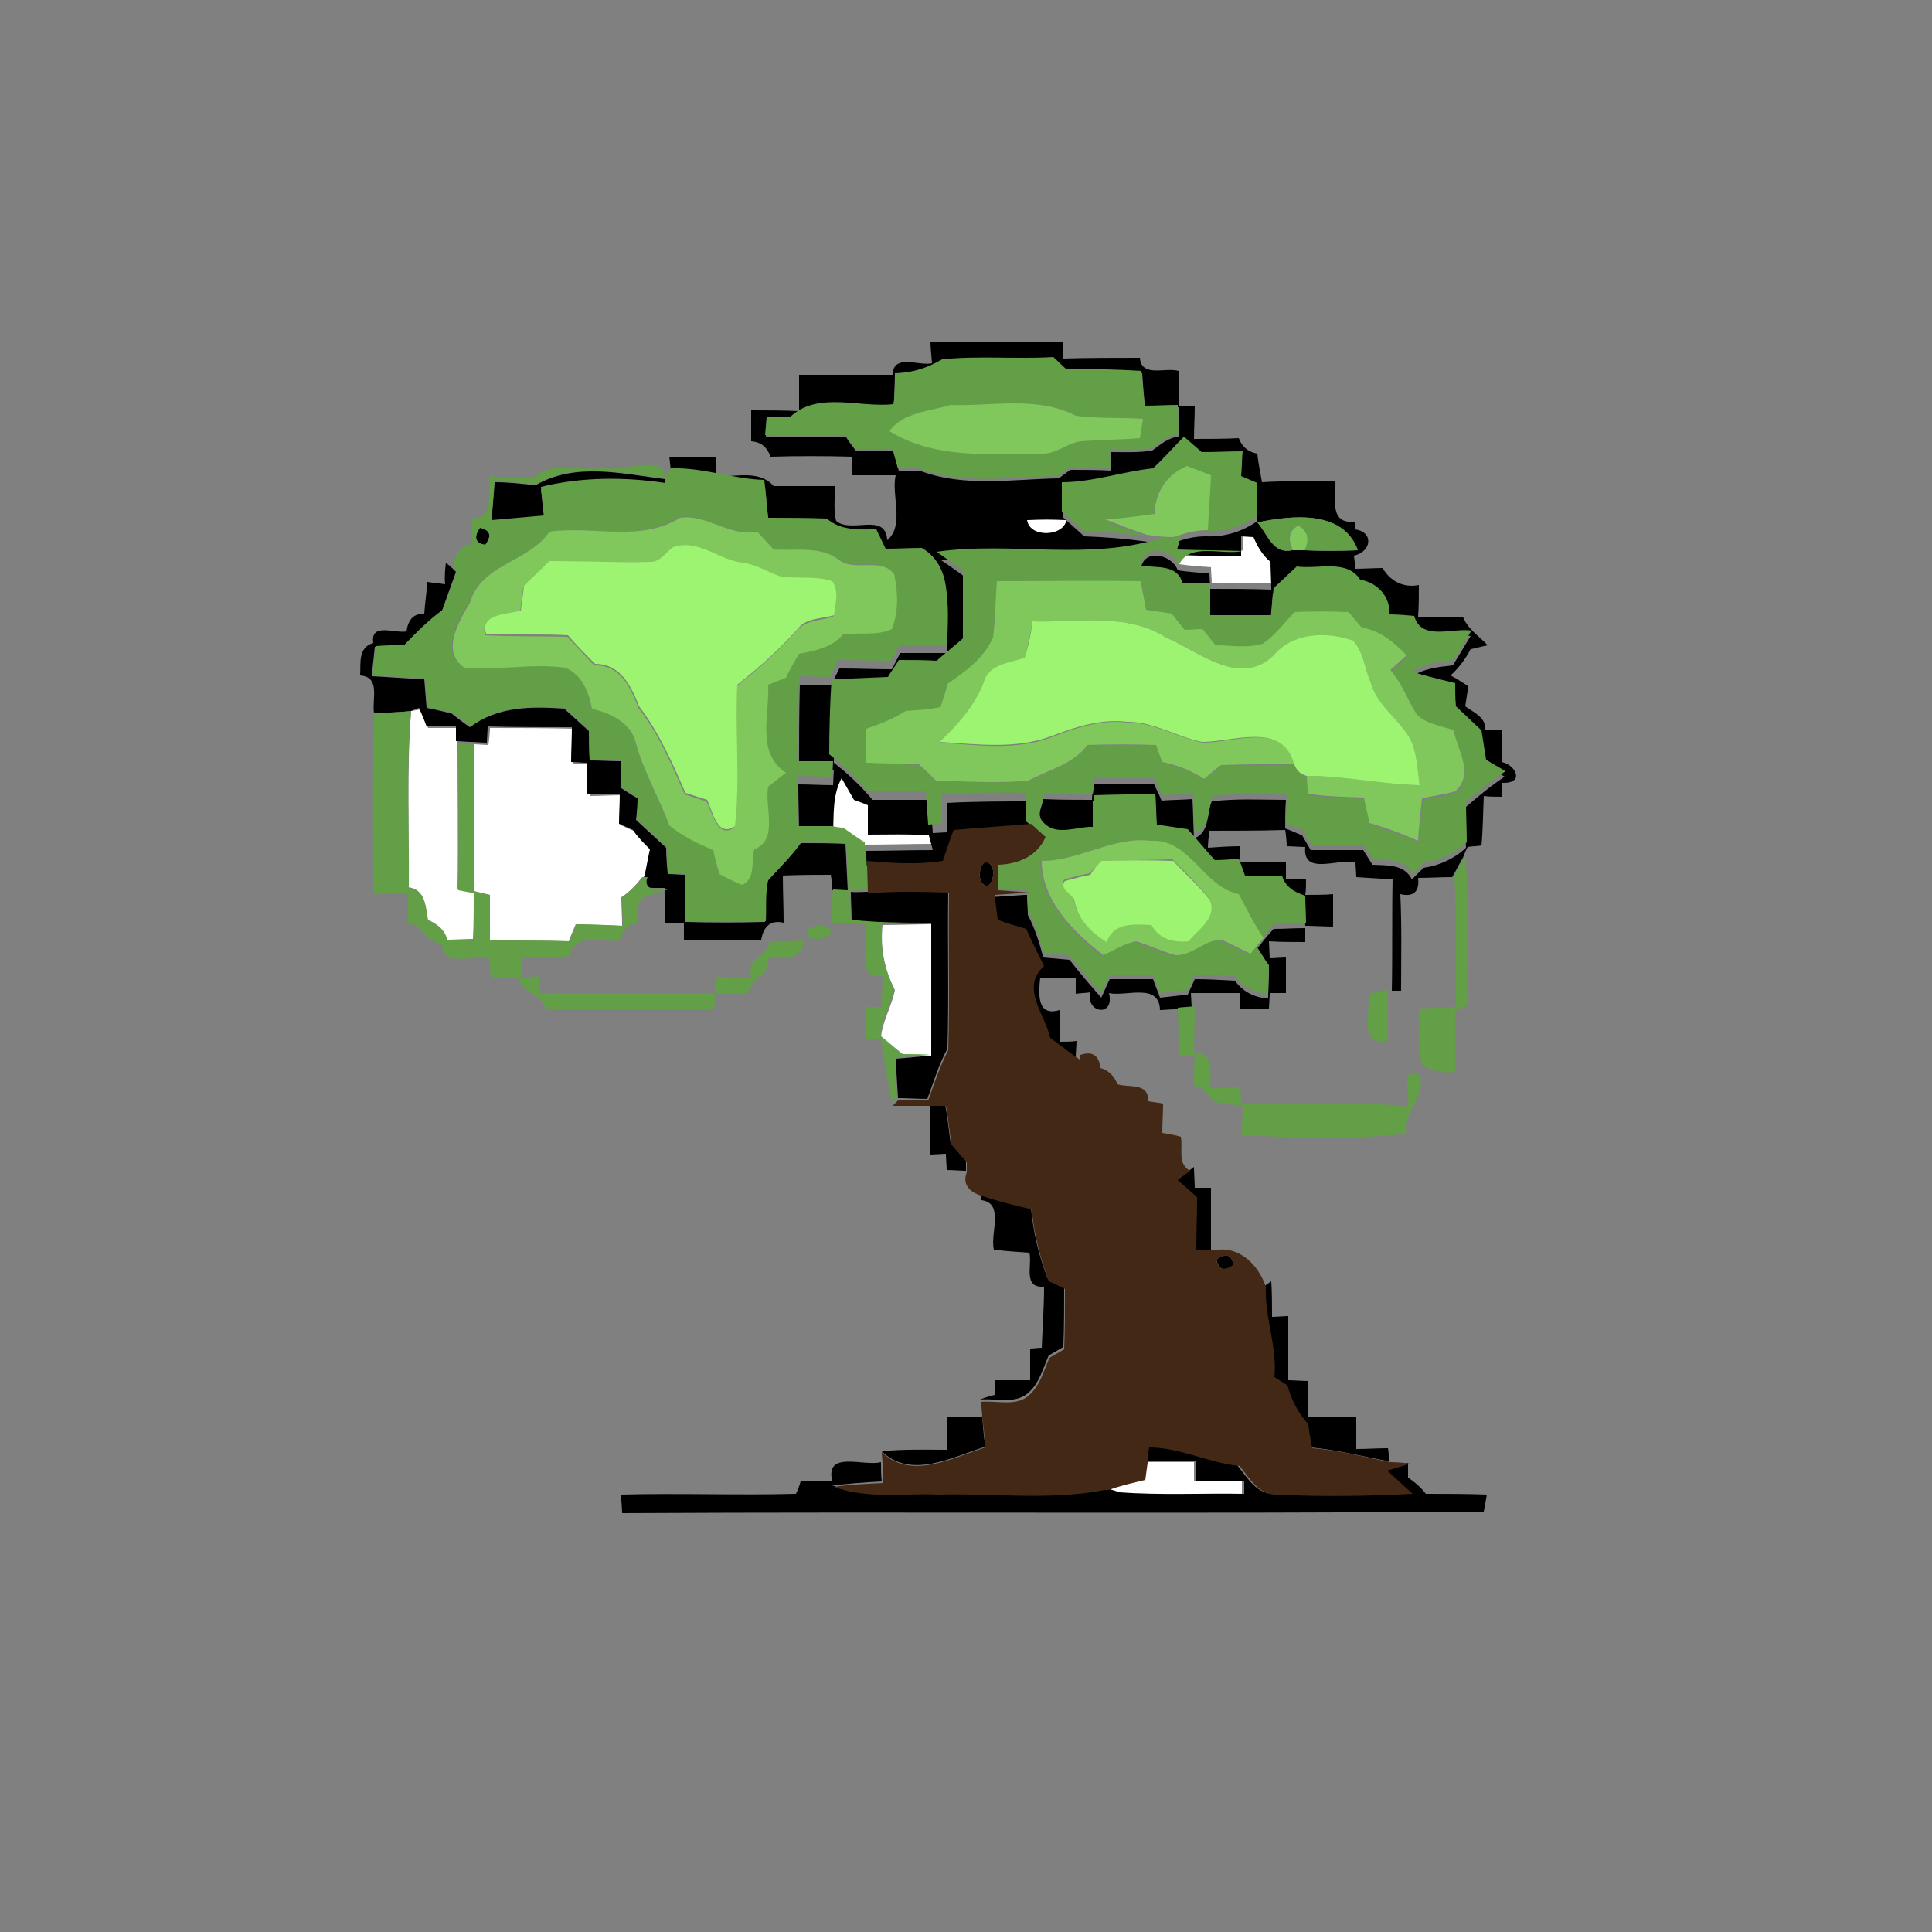 <?xml version="1.0" encoding="utf-8"?>
<!-- Generator: Adobe Illustrator 26.0.3, SVG Export Plug-In . SVG Version: 6.00 Build 0)  -->
<svg version="1.1" id="Layer_1" xmlns="http://www.w3.org/2000/svg" xmlns:xlink="http://www.w3.org/1999/xlink" x="0px" y="0px"
	 viewBox="0 0 250 250" style="enable-background:new 0 0 250 250;" xml:space="preserve">
<rect x="0" y="0" width="250" height="250" fill="#808080" stroke="none"/>
<style type="text/css">
	.st0{fill:#FFFFFF;}
	.st1{fill:#639F47;}
	.st2{fill:#80C85B;}
	.st3{fill:#9CF470;}
	.st4{fill:#432815;}
</style>
<g id="_x23_ffffffff">
	<path class="st0" d="M132.9,67.3c1.7-0.1,3.4-0.1,5.1,0C137.6,69.5,133.2,69.6,132.9,67.3z"/>
	<path class="st0" d="M160.8,68.6l1.6,0.1c0.5,1.2,1.1,2.4,2.2,3.2c0,0.9,0.1,2.7,0.1,3.6c-2.6,0-5.3-0.1-7.9-0.1
		c0-0.5-0.1-1.5-0.1-2c-1.4-0.1-2.8-0.2-4.1-0.4c1.4-3,5.6-1.2,8.3-1.8C160.8,70.6,160.8,69.3,160.8,68.6z"/>
	<path class="st0" d="M53.2,92l1.2-0.2c0.2,0.6,0.7,1.8,1,2.4c1.3,0,2.5,0,3.8,0l0,1.9c0,6.3,0.1,12.7,0,19c0.5,0.1,1.6,0.3,2.1,0.4
		c0,2,0,4-0.1,6c-0.8,0-2.5,0.1-3.4,0.1c-0.3-1.3-1.3-2.1-2.5-2.6c-0.3-1.8-0.2-3.9-2.5-4.2C53,107.3,52.6,99.6,53.2,92z"/>
	<path class="st0" d="M63.4,94.2c3.6,0,7.2,0,10.9,0.1c0,1.5-0.1,3-0.1,4.5c0.5,0,1.6,0,2.1,0.1c0,1.4,0,2.8,0,4.1
		c1.4,0,2.8-0.1,4.2-0.1c0,1.3-0.1,2.6-0.1,3.9c0.4,0.2,1.3,0.6,1.8,0.8c0.7,0.9,1.4,1.8,2.2,2.5c-0.2,0.8-0.5,2.6-0.7,3.4
		c-0.2,0-0.4,0-0.6,0c-0.8,1-1.6,1.9-2.7,2.6c0,1.2,0.1,2.4,0.1,3.7c-2-0.1-4-0.1-6-0.2c-0.2,0.5-0.7,1.6-0.9,2.2
		c-3.4-0.1-6.9-0.1-10.3-0.1c0-2,0-4,0-5.9c-0.5-0.1-1.6-0.4-2.1-0.5c0-6.3,0-12.7,0-19c0.5,0,1.5,0.1,2,0.1
		C63.3,95.8,63.4,94.7,63.4,94.2z"/>
	<path class="st0" d="M107.8,107.2c0-2.5-0.1-5,1.1-7.3c0.4,0.7,1.2,2.1,1.6,2.8c0.4,0.2,1.3,0.5,1.8,0.7c0,1.2,0,2.5,0,3.8
		c2.6,0,5.3-0.1,7.9,0.1c0.1,0.5,0.4,1.5,0.5,1.9c-2.9,0-5.8,0.1-8.8,0.1c-0.9-0.6-1.9-1.2-2.8-1.9
		C108.8,107.4,108.1,107.3,107.8,107.2z"/>
	<path class="st0" d="M114.2,119.7c2.1,0,4.2-0.1,6.3-0.1c0,5.7,0,11.4,0,17.1c-0.9,0-2.7,0-3.6-0.1c-1-0.8-1.9-1.6-2.9-2.4
		c0.2-2.1,1.4-4,1.8-6.1C114.4,125.4,113.9,122.6,114.2,119.7z"/>
	<path class="st0" d="M148.1,189.2c2.1,0,4.3,0,6.4,0c0,0.6,0,1.9,0,2.5c2.1,0,4.1,0,6.2,0l0,1.7c-5.4-0.1-10.7,0.2-16.1-0.2
		l-1.6-0.5c1.5-0.5,3.1-0.9,4.7-1.3C147.9,190.9,148.1,189.8,148.1,189.2z"/>
</g>
<g id="_x23_000000ff">
	<path d="M120.4,44.2c5.7,0,11.4,0,17.1,0c0,0.5,0,1.6,0,2.2c3.3-0.1,6.7-0.1,10-0.1c0.2,2.6,3.3,1.2,5,1.7c0,1.5,0,3.1,0,4.6
		c0.7,0,1.4,0,2.1,0c0,1.4-0.1,2.8-0.1,4.2c1.9,0,3.9,0,5.8-0.1c0.4,1.1,1.2,1.8,2.4,2c0.1,1.2,0.4,2.5,0.6,3.7
		c3.1-0.2,6.3-0.1,9.5-0.1c0.1,2.2-0.9,5.6,2.6,5.2c0,0.3,0,0.8-0.1,1c2.5,0.3,2.2,2.9-0.1,3.4l0.2,1.7c0.9,0,2.6-0.1,3.5-0.1
		c1,1.7,2.7,2.6,4.7,2.2c0,1.4,0,2.7-0.1,4.1c1.9,0,3.9,0,5.8,0c0.6,1.6,2.1,2.5,3.2,3.7c-0.6,0.1-1.6,0.4-2.2,0.5
		c-0.7,1.3-1.5,2.4-2.6,3.4c0.6,0.3,1.7,1,2.3,1.4c-0.1,0.6-0.3,1.9-0.4,2.6c1.1,0.8,2.7,1.4,2.6,3.1c0.6,0,1.6,0,2.2,0
		c0,1.3-0.1,2.7-0.1,4.1c1.9,0.4,3,2.8,0.1,2.7c0,0.5,0,1.4,0,1.8c-0.6,0-1.8,0-2.4-0.1c-0.1,2.1-0.1,4.3-0.3,6.4
		c-0.4,0.1-1.3,0.1-1.8,0.2c-0.2,0.4-0.5,1.1-0.6,1.4c-0.5,0.8-0.9,1.7-1.4,2.5c-1.5,0-2.9,0.1-4.4,0.1c0.2,1.8-0.6,2.5-2.3,2.1
		c0.2,4.1,0.1,8.3,0.1,12.5c-0.3,0-0.9,0-1.2,0c0.1-4.8,0-9.6,0.1-14.4c-1.6-0.1-3.2-0.2-4.7-0.3c0-0.5-0.1-1.5-0.1-1.9
		c-2.1-0.6-6.9,1.8-6.5-2c-0.6,0-1.8-0.1-2.4-0.1c0-0.5-0.1-1.6-0.2-2.1c-3.3,0.1-6.6,0.1-9.8,0.1c-0.1,0.6-0.2,1.7-0.2,2.2
		c1.4-0.1,2.8-0.2,4.2-0.2c0,0.5,0,1.6,0,2.1c1.9,0,3.9,0,5.9,0c0,0.5,0,1.6,0,2.1c0.6,0,1.9,0.1,2.6,0.1c0,0.5,0,1.5-0.1,2
		c0.9,0,2.7,0,3.6-0.1c0,1.4,0,2.8,0,4.2c-0.9,0-2.7-0.1-3.6-0.1c0,0.5,0,1.6,0,2.1c-1.6,0-3.2,0-4.7-0.1l0.1,2.2
		c0.5,0,1.5-0.1,2.1-0.1c0,1.5,0,3.1,0,4.6c-0.5,0-1.5,0-2.1,0c0,0.5-0.1,1.6-0.1,2.1c-1.3,0-2.5-0.1-3.8-0.1c0-0.5,0-1.5,0.1-2
		c-2.1,0-4.2,0-6.4,0l0.1,1.9c-0.7,0.1-1.5,0.1-2.2,0.2c-0.5,0-1.5,0.1-1.9,0.1c-0.1-3.6-4.4-1.7-6.6-2.2c0.8,3.2-3.1,2.6-2.4-0.1
		c-0.5,0.1-1.4,0.1-1.9,0.2c0-0.5,0-1.6,0-2.1c-1.1,0-3.5,0-4.6,0c-0.2,2-0.5,5.1,2.5,4.2c0,1.4,0,2.7,0,4.1c0.6,0,1.6,0,2.2-0.1
		c0,0.5-0.1,1.6-0.1,2.1l-0.1,0.6c-1.2-0.9-2.5-1.9-3.8-2.8c-0.7-3.1-3.9-6.5-0.8-9.3c-0.8-1.6-1.5-3.2-2.3-4.8
		c-1.2-0.4-2.5-0.7-3.7-1.2c-0.1-0.8-0.3-2.4-0.4-3.2c1.5-0.1,3-0.2,4.5-0.3h0.3c0,0.6,0.1,1.9,0.1,2.6c0.9,1.7,1.5,3.6,2,5.5
		c1.1,0.1,2.3,0.2,3.4,0.3c1.3,1.7,2.7,3.3,4.1,4.9c0.3-0.6,0.8-1.8,1.1-2.4c1.9,0,3.7,0,5.6,0c0.2,0.6,0.7,1.8,0.9,2.4
		c0.9-0.1,2.7-0.3,3.6-0.4c0.2-0.5,0.7-1.5,0.9-2c1.7,0,3.4,0.1,5.2,0.2c1,1.4,2.5,2.2,4.3,2.3c0-0.9,0.1-2.8,0.1-3.7
		c-0.6-0.9-1.1-1.8-1.7-2.6l0.7-0.8c0.5-0.7,1.1-1.3,1.6-1.9c1.4,0,2.7-0.1,4.1-0.1c0-0.9-0.1-2.6-0.1-3.5c-1.4-0.4-2.6-1-3-2.6
		c-1.6,0-3.2,0-4.8,0c-0.2-0.6-0.6-1.7-0.8-2.2c-0.8,0-2.3,0.1-3.1,0.2c-1.2-1.3-2.3-2.7-3.5-4c-1.3-0.2-2.7-0.4-4-0.6
		c-0.1-1.3-0.1-2.6-0.2-4c-2.7,0-5.4,0.1-8,0.2c0,1.4,0,2.7,0,4.1c-2.1-0.1-4.6,1.2-6.3-0.4c-1.4-1-0.3-2.6-0.1-3.9
		c2.1,0.1,4.2,0.1,6.3,0.1c0-0.5,0.1-1.6,0.2-2.1c2.6,0,5.2,0,7.8,0c0.2,0.5,0.8,1.6,1,2.2c1.3-0.1,2.6-0.1,4-0.2
		c0.1,1.7,0.1,3.4,0.2,5.1c2.1-0.8,1.6-3.2,2.3-4.8c3.2-0.4,6.4-0.2,9.6-0.2c-0.1,1.2-0.1,2.4-0.1,3.7c0.6,0.2,1.7,0.7,2.2,0.9
		c0.3,0.5,0.8,1.4,1.1,1.9c2.3,0,4.5,0,6.8,0c0.3,0.5,0.9,1.4,1.2,1.9c1.9,0.1,4.1-0.1,5.1,1.9c0.5-0.5,1-1,1.5-1.5
		c2.1-0.3,4-1.2,5.5-2.6c-0.1-1.7-0.1-3.4-0.1-5.2c1.6-1.4,3.3-2.8,5.1-4c-0.6-0.4-1.9-1.1-2.5-1.5c-0.2-1.3-0.4-2.5-0.6-3.8
		c-1.1-1-2.2-2.1-3.3-3.1c0-1,0-2-0.1-3c-1.9-0.4-3.8-0.9-5.6-1.5c1.6-1.1,3.5-1.3,5.4-1.5c0.8-1.3,1.5-2.5,2.3-3.8
		c-2.4-0.5-6.5,1.4-7.4-1.9c-1.1-0.1-2.1-0.1-3.2-0.2c0.1-2.4-1.6-4.1-3.8-4.5c-1.8-2.7-5.5-1.3-8.2-1.7c-1,0.9-2,1.9-3,2.8
		c-0.1,1.2-0.2,2.3-0.3,3.5c-2.6,0-5.3,0-7.9,0c0-1.4,0-2.7,0-4.1c-1.2,0-2.4-0.1-3.6-0.1c-0.7-2.4-3.4-1.9-5.3-2.2
		c0.1-3,4-2.3,4.8-0.1c1.4,0.2,2.7,0.3,4.1,0.4c0,0.5,0.1,1.5,0.1,2c2.6,0,5.3,0,7.9,0.1c0-0.9-0.1-2.7-0.1-3.6
		c-1-0.8-1.7-2-2.2-3.2l-1.6-0.1c0,0.7,0,2,0,2.6c-2.8,0-5.7-0.1-8.5-0.2c0.1-0.5,0.4-1.4,0.5-1.8c1.1-0.4,2.3-0.6,3.5-0.6
		c2.4,0.1,4.6-0.6,6.5-1.9c0-1.4,0-2.9,0-4.3c-0.5-0.2-1.6-0.7-2.1-0.9c0.1-0.8,0.1-2.4,0.2-3.2c-1.8,0-3.5,0.1-5.3,0.1
		c-0.8-0.6-1.6-1.3-2.3-2c-1.3,1.4-2.5,2.7-3.8,4.1c-4,0.4-7.8,1.8-11.8,1.8c0,1.3,0,2.6,0,3.8c0.9,0.8,1.9,1.7,2.8,2.5
		c2.7,0.1,5.4,0.3,8.1,0.7c1.1,0.2,2.2,0.2,3.4,0.3c-0.2,0.1-0.5,0.2-0.6,0.2c-9.5,3.2-19.6,0.5-29.4,1.9c1.2,0.8,2.3,1.6,3.4,2.4
		c0,2.9,0,5.9,0,8.8c-1.2,0.9-2.3,1.9-3.4,2.9c-1.6,0-3.3,0-4.9-0.1c-0.3,0.5-1.1,1.6-1.4,2.2c-2.4,0.1-4.9,0.2-7.3,0.3
		c-0.2,3.2-0.3,6.5-0.3,9.7c1.8,1.4,3.5,3,5,4.8c2.5,0,5,0,7.5,0c0.1,1.4,0.2,2.8,0.3,4.3l1.8-0.1c0-1.3,0-2.6,0-3.8
		c3.6-0.2,7.3-0.2,10.9-0.2c0,1.2,0,2.5,0,3.7c-3.3,0.3-6.7,0.5-10,0.8c-0.5,1.3-0.9,2.6-1.5,3.8c-3.2,0.5-6.6,0.3-9.8,0
		c0-0.5-0.1-1.4-0.2-1.9c2.9,0,5.8-0.1,8.8-0.1c-0.1-0.5-0.4-1.4-0.5-1.9c-2.7-0.2-5.3-0.1-7.9-0.1c0-1.2,0-2.5,0-3.8
		c-0.4-0.2-1.3-0.5-1.8-0.7c-0.4-0.7-1.2-2.1-1.6-2.8c-1.2,2.2-1,4.8-1.1,7.3c-1.5,0-2.9,0-4.4,0c0-2.2-0.1-4.3-0.1-6.5
		c1.5,0,3,0.1,4.5,0.1l0.1-2c-1.5,0-3,0-4.5,0c0-3.7,0-7.3,0.1-11c1.3,0,2.7,0.1,4,0.1c0.3-0.5,0.8-1.6,1.1-2.2
		c2.3,0,4.6,0.1,6.8,0.1c0.3-0.5,0.8-1.6,1.1-2.1c2,0,4.1,0,6.1,0c-0.2-4.3,1.2-9.8-3.2-12.5c-1.6,0.1-3.1,0.1-4.7,0.1
		c-0.4-0.8-0.8-1.7-1.2-2.5c-2.2-0.1-4.7,0.2-6.4-1.4c-2.5-0.1-5.1-0.1-7.6-0.1c-0.2-1.6-0.3-3.3-0.5-4.9c-4,0-7.9-1.6-11.9-1.5
		l-0.2,0c-0.1-0.6-0.2-2-0.3-2.6c2,0,4.1,0.1,6.1,0.1c0,0.6-0.1,1.8-0.1,2.4c2.5,0.2,5.6-0.9,7.5,1.3c2.6,0,5.2,0,7.9,0
		c0.1,1.5-0.2,3.1,0.2,4.5c1.9,1.7,6.4-1.2,6.6,2.5c2.3-1.9,0.5-5.8,1.1-8.4c-1.9,0-3.8,0-5.7,0c0-0.6,0.1-1.8,0.1-2.4
		c-3.5-0.1-7.1-0.1-10.6,0c-0.4-1.2-1.2-1.9-2.5-2c0-1.3,0-2.6,0-4c2.1,0,4.1,0,6.2,0.1c0-1.6,0-3.1,0-4.7c4,0,8.1,0,12.1,0
		c0.1-2.8,3.4-1.1,5.1-1.5C120.5,45.8,120.4,44.8,120.4,44.2 M115.8,48.3c0,1.4-0.1,2.8-0.1,4.3c-4.4,0.6-9.7-1.6-13.3,1.6
		c-0.8,0-2.3,0-3.1,0.1l-0.2,2.3c3.5,0,6.9,0,10.4,0c0.3,0.5,1,1.4,1.3,1.8c1.6,0,3.2,0,4.8,0c0.2,0.6,0.5,1.9,0.7,2.5
		c0.7,0,2,0,2.7,0c5.7,2.2,12,1.1,18,1c0.4-0.3,1.1-0.8,1.5-1.1c1.8,0,3.5,0,5.3,0.1c0-0.6-0.1-1.8-0.1-2.4c1.8,0,3.6,0.1,5.4-0.2
		c1.1-0.8,2.1-1.7,3.5-1.8c0-1-0.1-2.9-0.1-3.8c-1.4,0-2.9,0-4.3,0.1c-0.2-1.5-0.3-3-0.4-4.5c-3.2-0.2-6.5-0.3-9.7-0.2
		c-0.4-0.4-1.3-1.2-1.7-1.6c-4.8,0.3-9.6-0.2-14.4,0.3C120,47.6,118,48.3,115.8,48.3 M132.9,67.3c0.3,2.3,4.7,2.2,5.1,0
		C136.3,67.2,134.6,67.2,132.9,67.3 M162.7,67.6c1.3,1.5,2,4.2,4.5,3.6c0.4,0,1.1,0,1.5,0c2.3,0.1,4.7,0.1,7,0
		C173.8,65.9,167.1,66.7,162.7,67.6z"/>
	<path d="M69.3,62.8c5.1-3,11.2-1.5,16.7-0.8c0,0.2,0.1,0.6,0.1,0.8c-5.3-0.8-10.8-0.8-16.1,0.5c0.1,0.9,0.3,2.7,0.4,3.7
		c-2.2,0.2-4.5,0.4-6.8,0.6c0.1-1.7,0.3-3.5,0.4-5.2C65.8,62.4,67.5,62.6,69.3,62.8z"/>
	<path d="M62.1,68.3c1.3,0.2,1.6,1,0.7,2.2C61.5,70.3,61.2,69.6,62.1,68.3z"/>
	<path d="M60,72.1C60.6,72.6,60.6,72.6,60,72.1z"/>
	<path d="M57.7,72.8l0.8,0.7c0.1,0.1,0.4,0.4,0.5,0.5c-0.6,1.7-1.2,3.3-1.8,5c-1.7,1.4-3.4,2.9-4.9,4.5c-1.3,0.1-2.5,0.1-3.8,0.2
		c-0.1,0.9-0.3,2.8-0.4,3.8c2.2,0.1,4.5,0.3,6.8,0.4c0.1,1.2,0.2,2.5,0.3,3.7c1.1,0.2,2.2,0.5,3.2,0.7c0.6,0.5,1.8,1.4,2.4,1.8
		c3.6-2.7,7.9-2.7,12.2-2.4c1.1,1,2.1,1.9,3.2,2.9c0,1.3,0,2.6,0.1,3.8c1.3,0,2.7,0.1,4,0.1c0,1.2,0.1,2.3,0.1,3.5
		c0.5,0.3,1.5,1,2.1,1.3c0,0.7-0.1,2.1-0.2,2.8c1.3,1.2,2.6,2.4,3.9,3.6c0,1.2,0.1,2.3,0.2,3.4c0.6,0,1.7,0.1,2.3,0.1
		c0,2,0,4.1,0,6.1c3.4,0.1,6.9,0.1,10.3,0c0.1-1.8-0.1-3.6,0.3-5.3c1.5-1.6,3.1-3.2,4.3-4.9c1.9,0,3.9,0,5.8,0.1
		c0.1,2,0.2,4,0.3,6.1c-0.5,0-1.5-0.1-2-0.1c0-0.5-0.1-1.5-0.2-2c-2.1,0-4.1,0-6.2,0.1c0,2,0.1,4.1,0.1,6.1
		c-1.7-0.4-2.6,0.5-2.9,2.2c-3.3,0-6.7,0-10,0c0-0.5,0-1.6,0-2.1c-0.6,0-1.8,0-2.4,0c0-1.5,0-3-0.1-4.6l-0.7,0l-0.8,0
		c-1,0-1.6-0.6-1.1-1.6c0.2-0.8,0.5-2.6,0.7-3.4c-0.8-0.8-1.6-1.6-2.2-2.5c-0.4-0.2-1.3-0.6-1.8-0.8c0-1.3,0.1-2.6,0.1-3.9
		c-1.4,0-2.8,0.1-4.2,0.1c0-1.4,0-2.8,0-4.1c-0.5,0-1.6-0.1-2.1-0.1c0-1.5,0.1-3,0.1-4.5c-3.6,0-7.2,0-10.9-0.1
		c0,0.5-0.1,1.6-0.1,2.1c-0.5,0-1.5-0.1-2-0.1c-0.5,0-1.5-0.1-2-0.1l0-1.9c-1.3,0-2.5,0-3.8,0c-0.2-0.6-0.7-1.8-1-2.4L53.2,92
		c-1.6,0.2-3.2,0.2-4.8,0.3c-0.3-1.8,0.9-4.7-1.8-4.9c0.1-1.6-0.3-3.6,1.7-4.2c-0.4-2.7,2.8-1.2,4.3-1.5c0.2-1.4,0.8-2.3,2.3-2.3
		c0.1-1.4,0.3-2.7,0.4-4.1c0.6,0.1,1.7,0.2,2.3,0.3C57.5,74.9,57.6,73.5,57.7,72.8z"/>
	<path d="M127.4,111.6c1.4-0.2,1.4,2.3,0.5,3C126.5,114.8,126.5,112.2,127.4,111.6z"/>
	<path d="M112.2,115.4c3.5-0.3,7-0.2,10.5-0.1c-0.1,6.8,0.1,13.6-0.1,20.4c-1.1,2-1.8,4.3-2.6,6.5c-1.3,0-2.5-0.1-3.8-0.1
		c-0.1-1.7-0.2-3.4-0.3-5.1c1.5-0.1,3.1-0.3,4.6-0.4c0-5.7,0-11.4,0-17.1c-3.4,0.1-6.9,0-10.3-0.4c0-0.9-0.1-2.7-0.1-3.7
		C110.6,115.5,111.7,115.4,112.2,115.4z"/>
	<path d="M120.4,142.9c0.5,0,1.4,0,1.9,0c0.3,1.6,0.5,3.3,0.7,5c0.7,0.8,1.3,1.5,2,2.3c0,0.3,0,1,0,1.3c-0.6,0-1.8-0.1-2.5-0.1
		c0-0.5-0.1-1.6-0.1-2.1c-0.5,0-1.5,0.1-2,0.1C120.4,147.1,120.4,145,120.4,142.9z"/>
	<path d="M153.7,151.6l0.8-0.6c0,0.7,0.1,2.1,0.1,2.7c0.5,0,1.5,0,2.1,0c0,2.7,0,5.4,0,8.1c-0.6,0-1.7-0.1-2.2-0.1
		c0-2.3,0.1-4.5,0.1-6.8c-0.8-0.7-1.7-1.4-2.5-2.2C152.6,152.4,153.1,152,153.7,151.6z"/>
	<path d="M127.1,154.5c2.1,0.7,4.2,1.2,6.3,1.7c0.3,3.2,1,6.3,2.2,9.3c0.5,0.3,1.6,0.8,2.1,1c0,2.6,0,5.2-0.1,7.8
		c-0.5,0.3-1.4,0.8-1.9,1.1c-0.7,1.6-1.2,3.5-2.5,4.7c-1.7,1.7-4.3,0.8-6.4,1c0.5-0.2,1.4-0.5,1.9-0.6c0-0.5,0-1.4,0-1.9
		c1.6,0,3.1,0,4.6,0c0-1.4,0-2.7,0-4.1c0.4,0,1.1-0.1,1.5-0.1c0.1-2.6,0.3-5.2,0.3-7.9c-2.8,0.2-1.5-2.8-1.9-4.4
		c-1.5-0.1-3.1-0.2-4.6-0.4c-0.5-2.1,1.4-6-1.6-6.4V154.5z"/>
	<path d="M157.4,163c1.2-0.9,2-0.7,2.2,0.7C158.4,164.6,157.7,164.3,157.4,163z"/>
	<path d="M161.4,165.1C161.9,165.6,161.9,165.6,161.4,165.1z"/>
	<path d="M163.5,166.5l1-0.7c0.1,1.5,0.1,3.1,0.1,4.6c0.5,0,1.6-0.1,2.1-0.1c0,2.8,0,5.5,0,8.3c0.6,0,1.9,0.1,2.6,0.1
		c0,1.5,0,3.1,0,4.6c2.1,0,4.1,0,6.2,0c0,1.4,0,2.8,0,4.2c1.4,0,2.7-0.1,4.1-0.1c0.1,0.4,0.1,1.2,0.2,1.7c-3.4-0.6-6.7-1.5-10.2-1.8
		c-0.2-1-0.3-2.1-0.5-3.1c-1.3-1.4-2.2-3.1-2.7-5c-0.4-0.3-1.3-0.8-1.7-1.1C165,174.3,163.3,170.5,163.5,166.5z"/>
	<path d="M122.5,183.4c1.5,0,3,0,4.6,0c0.1,1.2,0.2,2.5,0.4,3.8c-4.2,1.3-9.6,4.3-13.4,0.6c2.8-0.3,5.7-0.2,8.5-0.2
		C122.5,186.1,122.5,184.7,122.5,183.4z"/>
	<path d="M148.4,187.2c4.1,0,7.7,1.9,11.7,2.4c1.3,1.6,2.5,3.8,4.9,3.7c5.8,0.2,11.7,0.1,17.5-0.1c-1.1-1-2.2-2-3.3-3
		c1-0.3,2-0.6,3-0.9c0,0.5,0,1.5,0,1.9c0.9,0.6,1.7,1.3,2.3,2.1c2.6,0,5.3,0,7.9,0.1c-0.1,0.6-0.3,1.7-0.4,2.2
		c-37.2,0.3-74.3,0-111.5,0.2c0-0.6-0.1-1.8-0.2-2.4c7.6-0.2,15.1,0.1,22.7-0.1c0.2-0.4,0.5-1.2,0.6-1.6c1.3,0,2.7,0,4.1,0
		c-1-4.1,4.1-1.9,6.3-2.5c0,0.6,0,1.9,0.1,2.5c-2.2,0.1-4.3,0.3-6.4,0.5c4.3,1.7,8.9,0.8,13.4,1c7.2-0.2,14.5,0.8,21.7-0.6
		c0.1,0,0.3,0,0.5,0l1.6,0.5c5.3,0.4,10.7,0.1,16.1,0.2l0-1.7c-2.1,0-4.1,0-6.2,0c0-0.6,0-1.9,0-2.5c-2.1,0-4.3,0-6.4,0
		C148.2,188.7,148.3,187.7,148.4,187.2z"/>
</g>
<g id="_x23_639f47ff">
	<path class="st1" d="M115.8,48.3c2.2,0,4.2-0.7,6.1-1.8c4.8-0.5,9.6,0,14.4-0.3c0.4,0.4,1.3,1.2,1.7,1.6c3.2-0.1,6.5,0,9.7,0.2
		c0.1,1.5,0.3,3,0.4,4.5c1.4,0,2.8-0.1,4.3-0.1c0,0.9,0.1,2.8,0.1,3.8c-1.4,0.1-2.4,1.1-3.5,1.8c-1.8,0.3-3.6,0.2-5.4,0.2
		c0,0.6,0.1,1.8,0.1,2.4c-1.8,0-3.5,0-5.3-0.1c-0.4,0.3-1.1,0.8-1.5,1.1c-6,0.1-12.3,1.2-18-1c-0.7,0-2.1,0-2.7,0
		c-0.2-0.6-0.5-1.8-0.7-2.5c-1.6,0-3.2,0-4.8,0c-0.3-0.4-1-1.3-1.3-1.8c-3.5,0.1-6.9,0.1-10.4,0l0.2-2.3c0.8,0,2.3,0,3.1-0.1
		c3.6-3.3,8.9-1.1,13.3-1.6C115.8,51.2,115.8,49.7,115.8,48.3 M115.1,55.8c6,3.7,13.2,2.9,19.9,2.9c1.8,0,3.1-1.4,4.9-1.6
		c2.5-0.2,5-0.2,7.6-0.4c0.1-0.6,0.3-1.9,0.4-2.5c-2.9-0.2-5.8,0.1-8.7-0.4c-5-2.6-10.8-1.2-16.2-1.4
		C120.4,53.2,116.8,53.4,115.1,55.8z"/>
	<path class="st1" d="M153.2,56.5c0.8,0.7,1.5,1.3,2.3,2c1.8,0,3.5-0.1,5.3-0.1c-0.1,0.8-0.1,2.4-0.2,3.2c0.5,0.2,1.6,0.7,2.1,0.9
		c0,1.4,0,2.9,0,4.3c-1.9,1.3-4.1,2-6.5,1.9c0.2-2.4,0.3-4.8,0.4-7.1c-1-0.4-2.1-0.8-3.1-1.2c-2.7,1.1-4.1,3.3-4.2,6.2
		c-2.1,0.3-4.3,0.6-6.4,0.8c1.8,0.7,3.6,1.4,5.4,2c-2.7-0.4-5.4-0.6-8.1-0.7c-0.9-0.8-1.9-1.7-2.8-2.5c0-1.3,0-2.5,0-3.8
		c4,0,7.9-1.4,11.8-1.8C150.7,59.2,151.9,57.8,153.2,56.5z"/>
	<path class="st1" d="M69.1,61.8c2.4-2.3,6-0.8,8.9-1.2c2.6,0.3,5.3-1,7.7-0.1c0.1,0.3,0.2,1.1,0.3,1.4c-5.5-0.7-11.6-2.2-16.7,0.8
		c-1.8-0.2-3.6-0.4-5.3-0.6c-0.1,1.7-0.3,3.5-0.4,5.2c2.3-0.2,4.5-0.4,6.8-0.6c-0.1-0.9-0.3-2.7-0.4-3.7c5.3-1.3,10.8-1.3,16.1-0.5
		c0-0.2-0.1-0.6-0.1-0.8c0.2-0.3,0.6-0.8,0.8-1.1l0.2,0c4.1-0.1,7.9,1.4,11.9,1.5c0.2,1.6,0.3,3.3,0.5,4.9c2.5,0,5,0,7.6,0.1
		c1.8,1.6,4.2,1.4,6.4,1.4c0.4,0.8,0.8,1.7,1.2,2.5c1.6,0,3.1-0.1,4.7-0.1c4.4,2.7,3,8.1,3.2,12.5c-2.1,0-4.1,0-6.1,0
		c-0.3,0.5-0.8,1.6-1.1,2.1c-2.3,0-4.6-0.1-6.8-0.1c-0.3,0.5-0.8,1.6-1.1,2.2c-1.3,0-2.7-0.1-4-0.1c-0.1,3.7-0.1,7.3-0.1,11
		c1.5,0,3,0,4.5,0l-0.1,2c-1.5,0-3-0.1-4.5-0.1c0,2.2,0.1,4.3,0.1,6.5c1.5,0,2.9,0,4.4,0c0.4,0.1,1,0.2,1.4,0.2
		c0.9,0.6,1.8,1.3,2.8,1.9c0,0.5,0.1,1.4,0.2,1.9c0.1,1.4,0.1,2.8,0.1,4.2c-0.5,0-1.6,0.1-2.2,0.2c0,0.9,0.1,2.7,0.1,3.7
		c3.4,0.4,6.9,0.4,10.3,0.4c-2.1,0-4.2,0.1-6.3,0.1c-0.2,2.9,0.2,5.8,1.6,8.4c-0.4,2.1-1.6,3.9-1.8,6.1c1,0.8,1.9,1.6,2.9,2.4
		c0.9,0,2.7,0,3.6,0.1c-1.5,0.1-3.1,0.2-4.6,0.4c0.1,1.7,0.2,3.4,0.3,5.1l-0.4,0.4l-0.3,0.2c-0.5-2.7-1-5.4-1.4-8.1
		c-0.5,0-1.4-0.1-1.9-0.1c0-1.4,0-2.8,0-4.1c0.5,0,1.5,0,2,0c0-1,0.1-3,0.1-4c-3.8,0.5-1.6-4.5-2.2-6.7c-1.5-0.1-3-0.2-4.5-0.2
		c0.1-1.4,0.2-2.8,0.3-4.3c0.5,0,1.5,0.1,2,0.1c-0.1-2-0.2-4-0.3-6.1c-1.9,0-3.9-0.1-5.8-0.1c-1.3,1.8-2.9,3.3-4.3,4.9
		c-0.4,1.8-0.2,3.6-0.3,5.3c-3.4,0.1-6.9,0-10.3,0c0-2,0-4,0-6.1c-0.6,0-1.7-0.1-2.3-0.1c0-1.2-0.1-2.3-0.2-3.4
		c-1.3-1.2-2.6-2.4-3.9-3.6c0.1-0.7,0.1-2.1,0.2-2.8c-0.5-0.3-1.5-1-2.1-1.3c0-1.2-0.1-2.3-0.1-3.5c-1.3,0-2.7,0-4-0.1
		c0-1.3,0-2.6-0.1-3.8c-1.1-1-2.2-1.9-3.2-2.9c-4.3-0.3-8.7-0.3-12.2,2.4c-0.6-0.5-1.8-1.4-2.4-1.8c-1.1-0.2-2.1-0.5-3.2-0.7
		c-0.1-1.2-0.2-2.5-0.3-3.7c-2.2-0.2-4.5-0.3-6.8-0.4c0.1-0.9,0.3-2.8,0.4-3.8c1.3-0.1,2.5-0.1,3.8-0.2c1.5-1.6,3.1-3.2,4.9-4.5
		c0.6-1.7,1.2-3.3,1.8-5c-0.1-0.1-0.4-0.4-0.5-0.5c0.2-1.5,0.8-2.8,2.5-3c0-1.1,0-2.2,0-3.3c3-0.1,1.9-3.5,2.3-5.5
		C65.2,61.9,67.2,61.9,69.1,61.8 M71.1,68.8c-2.8,4.1-8.9,4.1-10.4,9.1c-1.4,2.4-3.9,6.3-0.7,8.4c4.3,0.4,8.7-0.6,13,0
		c2.3,0.8,3.1,3.2,3.5,5.3c2.5,0.6,5.1,1.8,5.7,4.5c1,3.7,3,7,4.3,10.6c1.7,1.3,3.7,2.4,5.7,3.2c0.3,1,0.6,2.1,0.8,3.1
		c1,0.5,1.9,1,2.9,1.4c1.8-0.7,1.2-3.1,1.6-4.6c3.1-1.2,1.3-5.5,1.8-8.1c0.8-0.6,1.6-1.2,2.3-1.8c-3.9-2.6-2.1-7.6-2.3-11.4
		c0.6-0.2,1.7-0.7,2.3-0.9c0.6-1,1.1-2,1.7-3.1c2.1-0.3,4.3-0.8,5.7-2.5c2.1-0.3,4.3,0.2,6.3-0.7c0.9-2.2,0.8-4.8,0.3-7.1
		c-1.7-2.3-5.1-0.2-7.2-1.9c-2.5-1.7-5.6-1.1-8.4-1.3c-0.7-0.8-1.4-1.5-2.1-2.3c-3.6,0.7-6.6-2.3-10-1.8
		C82.9,70.2,76.7,68,71.1,68.8 M62.1,68.3c-0.8,1.2-0.6,2,0.7,2.2C63.7,69.3,63.4,68.6,62.1,68.3 M60,72.1
		C60.6,72.6,60.6,72.6,60,72.1z"/>
	<path class="st1" d="M162.7,67.6c4.4-0.9,11.1-1.7,13,3.6c-2.3,0.1-4.7,0.1-7,0c0.7-1.4,0.4-2.5-0.8-3.2c-1.2,0.7-1.4,1.8-0.7,3.2
		C164.8,71.7,164,69,162.7,67.6z"/>
	<path class="st1" d="M151.8,69.6l1-0.3c-0.1,0.5-0.4,1.4-0.5,1.8c2.8,0.1,5.7,0.1,8.5,0.2c-2.7,0.6-6.8-1.2-8.3,1.8
		c-0.8-2.2-4.6-2.8-4.8,0.1c2,0.3,4.6-0.2,5.3,2.2c1.2,0.1,2.4,0.1,3.6,0.1c0,1.4,0,2.7,0,4.1c2.6,0,5.3,0,7.9,0
		c0.1-1.2,0.2-2.3,0.3-3.5c1-0.9,2-1.9,3-2.8c2.7,0.4,6.5-1,8.2,1.7c2.2,0.4,3.9,2.1,3.8,4.5c1.1,0,2.1,0.1,3.2,0.2
		c0.9,3.3,5,1.5,7.4,1.9c-0.8,1.3-1.5,2.5-2.3,3.8c-1.9,0.2-3.8,0.5-5.4,1.5c1.8,0.6,3.7,1,5.6,1.5c0,1,0,2,0.1,3
		c1.1,1,2.2,2.1,3.3,3.1c0.2,1.3,0.4,2.5,0.6,3.8c0.6,0.4,1.9,1.1,2.5,1.5c-1.8,1.2-3.5,2.5-5.1,4c0,1.7,0.1,3.4,0.1,5.2
		c-1.6,1.4-3.4,2.3-5.5,2.6c-0.5,0.5-1,1-1.5,1.5c-1-2-3.2-1.8-5.1-1.9c-0.3-0.5-0.9-1.5-1.2-1.9c-2.3,0-4.5,0-6.8,0
		c-0.3-0.5-0.8-1.4-1.1-1.9c-0.6-0.2-1.7-0.7-2.2-0.9c0-1.2,0.1-2.4,0.1-3.7c-3.2,0-6.4-0.2-9.6,0.2c-0.7,1.7-0.2,4.1-2.3,4.8
		c-0.1-1.7-0.2-3.4-0.2-5.1c-1.3,0.1-2.7,0.1-4,0.2c-0.3-0.5-0.8-1.6-1-2.2c-2.6,0-5.2,0-7.8,0c0,0.5-0.1,1.6-0.2,2.1
		c-2.1,0-4.2-0.1-6.3-0.1c-0.2,1.3-1.2,2.9,0.1,3.9c1.7,1.6,4.2,0.3,6.3,0.4c0-1.4,0-2.7,0-4.1c2.7-0.1,5.4-0.1,8-0.2
		c0.1,1.3,0.1,2.6,0.2,4c1.3,0.2,2.7,0.4,4,0.6c1.2,1.3,2.3,2.7,3.5,4c0.8,0,2.3-0.1,3.1-0.2c0.2,0.5,0.6,1.6,0.8,2.2
		c1.6,0,3.2,0,4.8,0c0.4,1.5,1.7,2.2,3,2.6c0,0.9,0.1,2.6,0.1,3.5c-1.4,0-2.7,0-4.1,0.1c-0.5,0.7-1.1,1.3-1.6,1.9
		c-1.1-1.9-2.2-3.8-3.2-5.7c-4.7-1-6.3-7.2-11.4-6.9c-4.9-0.6-9.2,2.6-14.1,2.6c0,5.2,4.2,9.3,7.9,12.3c1.4-0.7,2.7-1.5,4.2-1.8
		c1.7,0.5,3.4,1.3,5.1,1.8c2.1,0.1,3.7-2,5.9-2c1.3,0.5,2.6,1.1,3.8,1.8c0.3-0.3,0.8-0.9,1-1.2c0.6,0.9,1.1,1.8,1.7,2.6
		c0,0.9-0.1,2.8-0.1,3.7c-1.8-0.1-3.3-0.9-4.3-2.3c-1.7-0.1-3.4-0.1-5.2-0.2c-0.2,0.5-0.7,1.5-0.9,2c-0.9,0.1-2.7,0.3-3.6,0.4
		c-0.2-0.6-0.7-1.8-0.9-2.4c-1.9,0-3.7,0-5.6,0c-0.3,0.6-0.8,1.8-1.1,2.4c-1.4-1.6-2.8-3.2-4.1-4.9c-1.1-0.1-2.3-0.2-3.4-0.3
		c-0.5-1.9-1.1-3.8-2-5.5c0-0.6-0.1-1.9-0.1-2.6h-0.3c-1.3-0.1-2.6-0.2-4-0.3c0-0.8,0-2.4,0-3.3c2.7,0,5-1,6.1-3.6
		c-0.5-0.4-1.4-1.3-1.9-1.7c0-1.2,0-2.5,0-3.7c-3.6-0.1-7.3,0-10.9,0.2c0,1.3,0,2.6,0,3.8l-1.8,0.1c-0.1-1.4-0.2-2.8-0.3-4.3
		c-2.5,0-5,0-7.5,0c-1.5-1.8-3.2-3.4-5-4.8c0-3.2,0.1-6.5,0.3-9.7c2.4-0.1,4.9-0.2,7.3-0.3c0.3-0.6,1.1-1.6,1.4-2.2
		c1.6,0,3.3,0,4.9,0.1c1.1-1,2.3-1.9,3.4-2.9c0-2.9,0-5.9,0-8.8c-1.1-0.8-2.3-1.6-3.4-2.4c9.8-1.4,19.9,1.3,29.4-1.9
		C151.3,69.8,151.6,69.7,151.8,69.6 M129,75.2c-0.2,2.4-0.3,4.9-0.5,7.4c-1.2,2.6-3.6,4.4-5.9,6c-0.3,1-0.6,2-0.9,3
		c-1.5,0.3-3,0.4-4.5,0.5c-1.6,1-3.3,1.8-5.1,2.3c0,1.5-0.1,2.9-0.1,4.4c2.3,0,4.6,0.1,6.9,0.2c0.7,0.7,1.4,1.4,2.2,2.1
		c4,0,8,0.3,12,0c2.6-1.4,5.8-2.1,7.6-4.6c3-0.2,5.9-0.1,8.9,0c0.2,0.5,0.6,1.6,0.8,2.2c1.9,0.4,3.8,1.1,5.4,2.2
		c0.7-0.6,1.5-1.2,2.2-1.8c3.2,0,6.4,0,9.5-0.2c0.3,0.9,0.8,1.5,1.7,1.7c0.1,0.6,0.2,1.7,0.2,2.3c2.4,0.4,4.8,0.4,7.2,0.5
		c0.2,1.1,0.5,2.2,0.7,3.3c2.1,0.7,4.3,1.4,6.3,2.3c0.2-1.8,0.3-3.7,0.5-5.5c1.4-0.3,2.9-0.4,4.3-0.9c2.5-2.1,0.3-5.3-0.2-7.9
		c-1.6-0.6-3.6-0.7-4.8-2.1c-1.2-1.9-1.9-4.1-3.4-5.7c0.7-0.6,1.4-1.3,2.1-1.9c-1.6-1.7-3.4-3.2-5.8-3.6c-0.6-0.7-1.2-1.3-1.7-2
		c-2.4-0.1-4.7-0.1-7,0c-1.3,1.4-2.5,2.9-4.1,4.1c-2,0.5-4.1,0.2-6.1,0.2c-0.6-0.7-1.1-1.4-1.7-2.1c-0.8,0-1.6,0.1-2.3,0.1
		c-0.6-0.7-1.1-1.4-1.7-2.1c-1.1-0.2-2.2-0.3-3.3-0.5c-0.2-1.2-0.5-2.5-0.7-3.7C141.4,75.1,135.2,75.2,129,75.2z"/>
	<path class="st1" d="M48.4,92.3c1.6-0.1,3.2-0.1,4.8-0.3c-0.7,7.6-0.2,15.2-0.3,22.9c2.2,0.3,2.2,2.5,2.5,4.2
		c1.2,0.5,2.2,1.2,2.5,2.6c0.8,0,2.5-0.1,3.4-0.1c0-2,0-4,0.1-6c-0.5-0.1-1.6-0.3-2.1-0.4c0.1-6.3,0-12.7,0-19c0.5,0,1.5,0.1,2,0.1
		c0,6.3,0,12.7,0,19c0.5,0.1,1.6,0.4,2.1,0.5c0,2,0,4,0,5.9c3.4,0,6.9,0,10.3,0.1c0.2-0.6,0.7-1.7,0.9-2.2c2,0,4,0.1,6,0.2
		c0-1.2-0.1-2.4-0.1-3.7c1-0.7,1.9-1.6,2.7-2.6c0.2,0,0.4,0,0.6,0c-0.4,0.9,0.1,1.6,1.1,1.6l0.8,0l0.7,0c-0.8,0.2-2.4,0.8-3.2,1
		c-0.7,0.8-0.9,1.9-0.6,3.2c-1.3,0.3-2.1,1.1-2.4,2.4c-2.2,0.3-5.8-1.2-6.5,2c-2,0.3-4,0.1-6.1,0.2c0,0.7-0.1,2-0.1,2.7
		c0.6-0.1,1.8-0.2,2.3-0.3c0,0.6,0.1,1.7,0.1,2.2c7.5,0,15,0,22.6,0c0-0.5,0.1-1.6,0.1-2.1c1.6,0,3.1,0.1,4.7,0.2
		c-1-2.7,2-2.7,2.3-4.8c1.1,0,3.3,0,4.4-0.1c-0.3,2.7-2.6,2.2-4.5,2.2c-0.1,1.4-0.8,2.4-1.9,3c-0.2,0.4-0.7,1.2-1,1.7
		c-1.4,0-2.7,0-4.1-0.1c0,0.5,0,1.6-0.1,2.1c-7.3,0-14.6-0.1-21.8,0c-0.5-2.1-3.1-2.1-3.6-4.1c-1.2,0-2.3,0-3.5,0
		c0-0.6-0.2-1.9-0.2-2.5c-2-0.5-5.9,1.3-6.1-1.8c-2-0.2-2.4-2.5-4.4-2.8c0-1.3,0-2.6,0-3.8c-1.5,0-3,0-4.5,0.1
		C48.3,107.8,48.2,100,48.4,92.3z"/>
	<path class="st1" d="M188.2,113.3c0.4-0.8,0.9-1.7,1.4-2.5c0.6,6.4,0.2,12.9,0.3,19.3c-0.4,0.2-1.2,0.5-1.6,0.7c0,2.6,0,5.3,0,7.9
		c-1.5,0.2-2.9-0.1-4.2-0.8c-0.8-2.4-0.3-4.9-0.5-7.4c1.6-0.1,3.2-0.1,4.8-0.2C188.3,124.7,188.5,119,188.2,113.3z"/>
	<path class="st1" d="M104.4,120.4c0.7-0.9,3.2-1,3.1,0.4C106.8,121.7,104.2,121.9,104.4,120.4z"/>
	<path class="st1" d="M177.1,128.6c0.6-0.1,1.9-0.4,2.5-0.6c0,2.2,0,4.5,0,6.7C175.6,135.4,177.4,130.9,177.1,128.6z"/>
	<path class="st1" d="M152.4,130.4c0.7-0.1,1.5-0.1,2.2-0.2c0,2-0.1,4-0.1,6c2.7,0,2.1,2.7,2.1,4.6c1.3,0,2.6-0.1,3.9-0.1
		c0,0.5,0.1,1.6,0.2,2.1c7.1,0.2,14.3-0.4,21.5,0.4c0.3-1.3-1.1-5.5,1.5-4.1c0.9,2.9-2.3,4.7-1.6,7.6c-7.1,0.8-14.3,0.5-21.4,0.2
		c0-1.3,0.1-2.5,0.1-3.8c-1.3-0.2-2.6-0.2-3.8-0.6c-0.6-1-1.4-1.7-2.5-2.1c0-1.2,0-2.5,0.1-3.7c-0.5,0-1.6-0.1-2.1-0.1
		C152.5,134.5,152.5,132.4,152.4,130.4z"/>
</g>
<g id="_x23_80c85bff">
	<path class="st2" d="M115.1,55.8c1.6-2.4,5.3-2.6,7.9-3.4c5.4,0.2,11.2-1.2,16.2,1.4c2.9,0.4,5.8,0.2,8.7,0.4
		c-0.1,0.6-0.3,1.9-0.4,2.5c-2.5,0.2-5,0.2-7.6,0.4c-1.8,0.2-3.1,1.6-4.9,1.6C128.3,58.7,121.1,59.5,115.1,55.8z"/>
	<path class="st2" d="M149.4,66.5c0.1-2.9,1.6-5.1,4.2-6.2c1,0.4,2.1,0.8,3.1,1.2c-0.1,2.4-0.3,4.8-0.4,7.1c-1.2,0-2.4,0.2-3.5,0.6
		l-1,0.3c-1.1,0-2.2-0.1-3.4-0.3c-1.8-0.6-3.6-1.3-5.4-2C145.1,67.1,147.3,66.8,149.4,66.5z"/>
	<path class="st2" d="M71.1,68.8C76.7,68,82.9,70.2,88,67c3.5-0.5,6.4,2.5,10,1.8c0.7,0.8,1.4,1.5,2.1,2.3c2.8,0.2,6-0.5,8.4,1.3
		c2.1,1.7,5.5-0.4,7.2,1.9c0.5,2.3,0.6,4.9-0.3,7.1c-1.9,0.9-4.2,0.4-6.3,0.7c-1.5,1.7-3.6,2.1-5.7,2.5c-0.6,1-1.2,2-1.7,3.1
		c-0.6,0.2-1.7,0.7-2.3,0.9c0.2,3.9-1.6,8.8,2.3,11.4c-0.8,0.6-1.5,1.2-2.3,1.8c-0.5,2.6,1.4,6.9-1.8,8.1c-0.4,1.5,0.2,3.9-1.6,4.6
		c-1-0.4-2-0.9-2.9-1.4c-0.3-1-0.6-2.1-0.8-3.1c-2-0.8-4-1.8-5.7-3.2c-1.3-3.6-3.3-6.9-4.3-10.6c-0.6-2.7-3.3-3.9-5.7-4.5
		c-0.4-2.1-1.3-4.5-3.5-5.3c-4.3-0.6-8.7,0.4-13,0c-3.1-2.1-0.7-6,0.7-8.4C62.3,72.9,68.4,72.8,71.1,68.8 M84,72.7
		c-4.3,0.1-8.7-0.1-13,0.1c-1.1,1.1-2.2,2.1-3.3,3.2c-0.1,1.1-0.3,2.1-0.4,3.2c-1.6,0.5-5.4,0.3-4.5,3c3.6,0.2,7.1,0.1,10.6,0.2
		c1.2,1.2,2.3,2.5,3.5,3.7c3.3-0.1,4.7,2.8,5.7,5.5c2.6,3.3,4.3,7.3,6,11.2c0.9,0.3,1.9,0.6,2.8,0.9c0.8,1.4,1.4,4.9,3.6,3.4
		c0.8-6.1,0-12.2,0.3-18.3c2.8-2.2,5.5-4.6,7.9-7.3c1.2-1.3,3.1-1.2,4.6-1.7c0.2-1.5,0.6-3.1-0.2-4.4c-2.1-0.7-4.5-0.3-6.7-0.6
		c-1.7-0.6-3.2-1.6-5-1.8c-3.1-0.4-5.5-3.1-8.9-2C86.2,71.5,85.4,72.9,84,72.7z"/>
	<path class="st2" d="M167.3,71.2c-0.7-1.5-0.5-2.5,0.7-3.2c1.2,0.7,1.5,1.8,0.8,3.2C168.4,71.2,167.6,71.2,167.3,71.2z"/>
	<path class="st2" d="M129,75.2c6.2,0,12.4-0.1,18.6,0c0.2,1.2,0.5,2.5,0.7,3.7c1.1,0.2,2.2,0.3,3.3,0.5c0.6,0.7,1.1,1.4,1.7,2.1
		c0.8,0,1.6-0.1,2.3-0.1c0.6,0.7,1.1,1.4,1.7,2.1c2,0,4.1,0.4,6.1-0.2c1.6-1.1,2.8-2.7,4.1-4.1c2.3-0.1,4.7-0.1,7,0
		c0.6,0.7,1.1,1.3,1.7,2c2.4,0.4,4.2,1.9,5.8,3.6c-0.7,0.6-1.4,1.3-2.1,1.9c1.5,1.7,2.2,3.8,3.4,5.7c1.2,1.3,3.2,1.5,4.8,2.1
		c0.5,2.5,2.7,5.7,0.2,7.9c-1.4,0.4-2.9,0.6-4.3,0.9c-0.2,1.8-0.4,3.7-0.5,5.5c-2-0.9-4.2-1.7-6.3-2.3c-0.2-1.1-0.5-2.2-0.7-3.3
		c-2.4-0.1-4.8-0.1-7.2-0.5c-0.1-0.6-0.2-1.7-0.2-2.3c4.9,0,9.7,1.1,14.6,1.2c-0.3-2.1-0.3-4.4-1.4-6.3c-1.5-2.4-4.1-4.1-4.9-6.9
		c-0.8-1.8-0.9-4.1-2.3-5.5c-3.4-1.1-7.8-1.1-10.3,1.9c-4.2,4.2-9.7-0.5-13.9-2.3c-5.2-3.3-11.5-1.9-17.3-2.1
		c-0.3,1.6-0.6,3.2-0.9,4.8c-2,0.7-4.7,0.8-5.3,3.2c-1.1,3.1-3.4,5.5-5.7,7.7c4.8,0.3,9.9,1.1,14.6-0.8c3.1-1.2,6.3-2.2,9.7-1.8
		c3.4,0,6.4,2,9.7,2.6c3.9,0,10.4-2.7,11.8,2.7c-3.2,0.1-6.4,0.1-9.5,0.2c-0.8,0.6-1.5,1.2-2.2,1.8c-1.6-1.1-3.5-1.8-5.4-2.2
		c-0.2-0.5-0.6-1.6-0.8-2.2c-3-0.1-5.9-0.1-8.9,0c-1.8,2.5-5,3.2-7.6,4.6c-4,0.4-8,0.1-12,0c-0.7-0.7-1.4-1.4-2.2-2.1
		c-2.3-0.1-4.6-0.1-6.9-0.2c0-1.5,0.1-2.9,0.1-4.4c1.8-0.6,3.5-1.3,5.1-2.3c1.5-0.1,3-0.2,4.5-0.5c0.3-1,0.7-2,0.9-3
		c2.3-1.6,4.7-3.3,5.9-6C128.8,80.2,128.8,77.7,129,75.2z"/>
	<path class="st2" d="M134.8,111.4c4.9,0,9.2-3.2,14.1-2.6c5.1-0.3,6.7,5.9,11.4,6.9c1,1.9,2,3.9,3.2,5.7l-0.7,0.8
		c-0.2,0.3-0.8,0.9-1,1.2c-1.3-0.6-2.5-1.3-3.8-1.8c-2.1,0-3.8,2.1-5.9,2c-1.8-0.5-3.4-1.3-5.1-1.8c-1.5,0.3-2.8,1.1-4.2,1.8
		C139,120.7,134.8,116.6,134.8,111.4 M142.5,111.4c-0.4,0.4-1.1,1.2-1.5,1.6c-1.1,0.2-2.2,0.5-3.3,0.8c-0.7,1.1,0.8,1.7,1.2,2.4
		c0.4,2.5,2.1,4.3,4.2,5.5c0.9-2.6,3.6-2.2,5.8-2.2c1.1,1.8,2.9,2.3,4.8,2.1c1.2-1.6,3.8-3.1,2.7-5.4c-1.4-1.8-3.1-3.4-4.7-5
		C148.6,111.3,145.6,111.3,142.5,111.4z"/>
</g>
<g id="_x23_9cf470ff">
	<path class="st3" d="M84,72.7c1.4,0.1,2.1-1.2,3.1-1.9c3.3-1.1,5.8,1.6,8.9,2c1.8,0.2,3.3,1.2,5,1.8c2.2,0.3,4.5-0.1,6.7,0.6
		c0.9,1.4,0.4,2.9,0.2,4.4c-1.5,0.5-3.5,0.3-4.6,1.7c-2.4,2.7-5.1,5.1-7.9,7.3c-0.3,6.1,0.4,12.3-0.3,18.3c-2.3,1.6-2.9-2-3.6-3.4
		c-0.9-0.3-1.9-0.6-2.8-0.9c-1.7-3.9-3.4-7.8-6-11.2c-1-2.6-2.4-5.5-5.7-5.5c-1.2-1.2-2.4-2.4-3.5-3.7c-3.5-0.2-7.1,0-10.6-0.2
		c-0.9-2.6,2.9-2.5,4.5-3c0.1-1.1,0.3-2.1,0.4-3.2c1.1-1.1,2.2-2.1,3.3-3.2C75.4,72.6,79.7,72.8,84,72.7z"/>
	<path class="st3" d="M133.6,80.4c5.8,0.2,12.1-1.2,17.3,2.1c4.2,1.8,9.6,6.5,13.9,2.3c2.5-3,6.9-3.1,10.3-1.9
		c1.4,1.5,1.5,3.7,2.3,5.5c0.8,2.8,3.4,4.5,4.9,6.9c1.1,1.9,1.1,4.2,1.4,6.3c-4.9-0.1-9.7-1.2-14.6-1.2c-0.9-0.2-1.4-0.8-1.7-1.7
		c-1.5-5.3-7.9-2.7-11.8-2.7c-3.3-0.6-6.2-2.6-9.7-2.6c-3.4-0.4-6.6,0.6-9.7,1.8c-4.7,1.8-9.7,1.1-14.6,0.8c2.3-2.2,4.5-4.6,5.7-7.7
		c0.6-2.4,3.4-2.5,5.3-3.2C133.1,83.6,133.4,82,133.6,80.4z"/>
	<path class="st3" d="M142.5,111.4c3.1-0.1,6.2-0.1,9.3,0c1.6,1.7,3.3,3.2,4.7,5c1.1,2.3-1.4,3.8-2.7,5.4c-2,0.2-3.8-0.3-4.8-2.1
		c-2.2-0.1-4.9-0.4-5.8,2.2c-2.1-1.3-3.8-3-4.2-5.5c-0.4-0.8-2-1.4-1.2-2.4c1.1-0.3,2.2-0.6,3.3-0.8
		C141.4,112.6,142.1,111.8,142.5,111.4z"/>
</g>
<g id="_x23_432815ff">
	<path class="st4" d="M123.4,107.4c3.3-0.3,6.7-0.5,10-0.8c0.5,0.4,1.4,1.3,1.9,1.7c-1.1,2.5-3.5,3.5-6.1,3.6c0,0.8,0,2.4,0,3.3
		c1.3,0.1,2.6,0.2,4,0.3c-1.5,0.1-3,0.2-4.5,0.3c0.1,0.8,0.3,2.4,0.4,3.2c1.2,0.5,2.4,0.8,3.7,1.2c0.7,1.6,1.5,3.2,2.3,4.8
		c-3.1,2.8,0.1,6.2,0.8,9.3c1.2,0.9,2.5,1.9,3.8,2.8l0.1-0.6c1.5-0.5,2.4,0,2.6,1.7c1.1,0.3,1.8,1.1,2.2,2.1c1.5,0.5,4-0.3,4,2.2
		c0.5,0.1,1.4,0.2,1.9,0.3c0,1.3-0.1,2.5-0.1,3.8c0.6,0.1,1.8,0.3,2.4,0.5c0.3,1.5-0.5,3.5,1.2,4.4c-0.5,0.4-1.1,0.8-1.6,1.2
		c0.8,0.7,1.6,1.4,2.5,2.2c0,2.3-0.1,4.6-0.1,6.8c0.6,0,1.7,0.1,2.2,0.1c3.3-0.7,5.8,1.8,6.8,4.7c-0.2,3.9,1.5,7.7,1.1,11.7
		c0.4,0.3,1.3,0.8,1.7,1.1c0.5,1.8,1.4,3.6,2.7,5c0.1,1,0.3,2.1,0.5,3.1c3.4,0.2,6.8,1.2,10.2,1.8c0.6,0,1.9,0.1,2.5,0.2
		c-1,0.3-2,0.6-3,0.9c1.1,1,2.2,2,3.3,3c-5.8,0.3-11.7,0.4-17.5,0.1c-2.4,0.1-3.6-2.1-4.9-3.7c-4-0.4-7.7-2.4-11.7-2.4
		c-0.1,0.5-0.2,1.5-0.2,2c-0.1,0.6-0.2,1.6-0.3,2.2c-1.6,0.4-3.1,0.7-4.7,1.3c-0.1,0-0.4,0-0.5,0c-7.2,1.4-14.5,0.4-21.7,0.6
		c-4.5-0.2-9.1,0.6-13.4-1c2.1-0.3,4.3-0.4,6.4-0.5c0-0.6,0-1.9-0.1-2.5c0-0.4-0.1-1.1-0.1-1.5c3.8,3.7,9.2,0.7,13.4-0.6
		c-0.1-1.3-0.2-2.5-0.4-3.8c0-0.5-0.1-1.6-0.2-2.1c2.1-0.2,4.8,0.7,6.4-1c1.3-1.2,1.8-3.1,2.5-4.7c0.5-0.3,1.4-0.8,1.9-1.1
		c0.1-2.6,0.1-5.2,0.1-7.8c-0.5-0.3-1.6-0.8-2.1-1c-1.1-3-1.9-6.1-2.2-9.3c-2.1-0.5-4.2-1-6.3-1.7c-1.4-0.4-2.8-1.3-2.1-3.1
		c0-0.3,0-0.9,0-1.3c-0.7-0.8-1.3-1.5-2-2.3c-0.2-1.7-0.4-3.3-0.7-5c-0.5,0-1.4,0-1.9,0c-1.3,0-3.8,0-5,0l0.4-0.4l0.4-0.4
		c1.3,0.1,2.5,0.1,3.8,0.1c0.8-2.2,1.5-4.4,2.6-6.5c0.2-6.8,0-13.6,0.1-20.4c-3.5-0.1-7-0.2-10.5,0.1c0-1.4-0.1-2.8-0.1-4.2
		c3.3,0.3,6.6,0.5,9.8,0C122.5,109.9,122.9,108.7,123.4,107.4 M127.4,111.6c-0.9,0.7-0.9,3.2,0.5,3
		C128.8,113.9,128.8,111.4,127.4,111.6 M157.4,163c0.2,1.3,1,1.5,2.2,0.7C159.4,162.4,158.7,162.1,157.4,163 M161.4,165.1
		C161.9,165.6,161.9,165.6,161.4,165.1z"/>
</g>
</svg>
